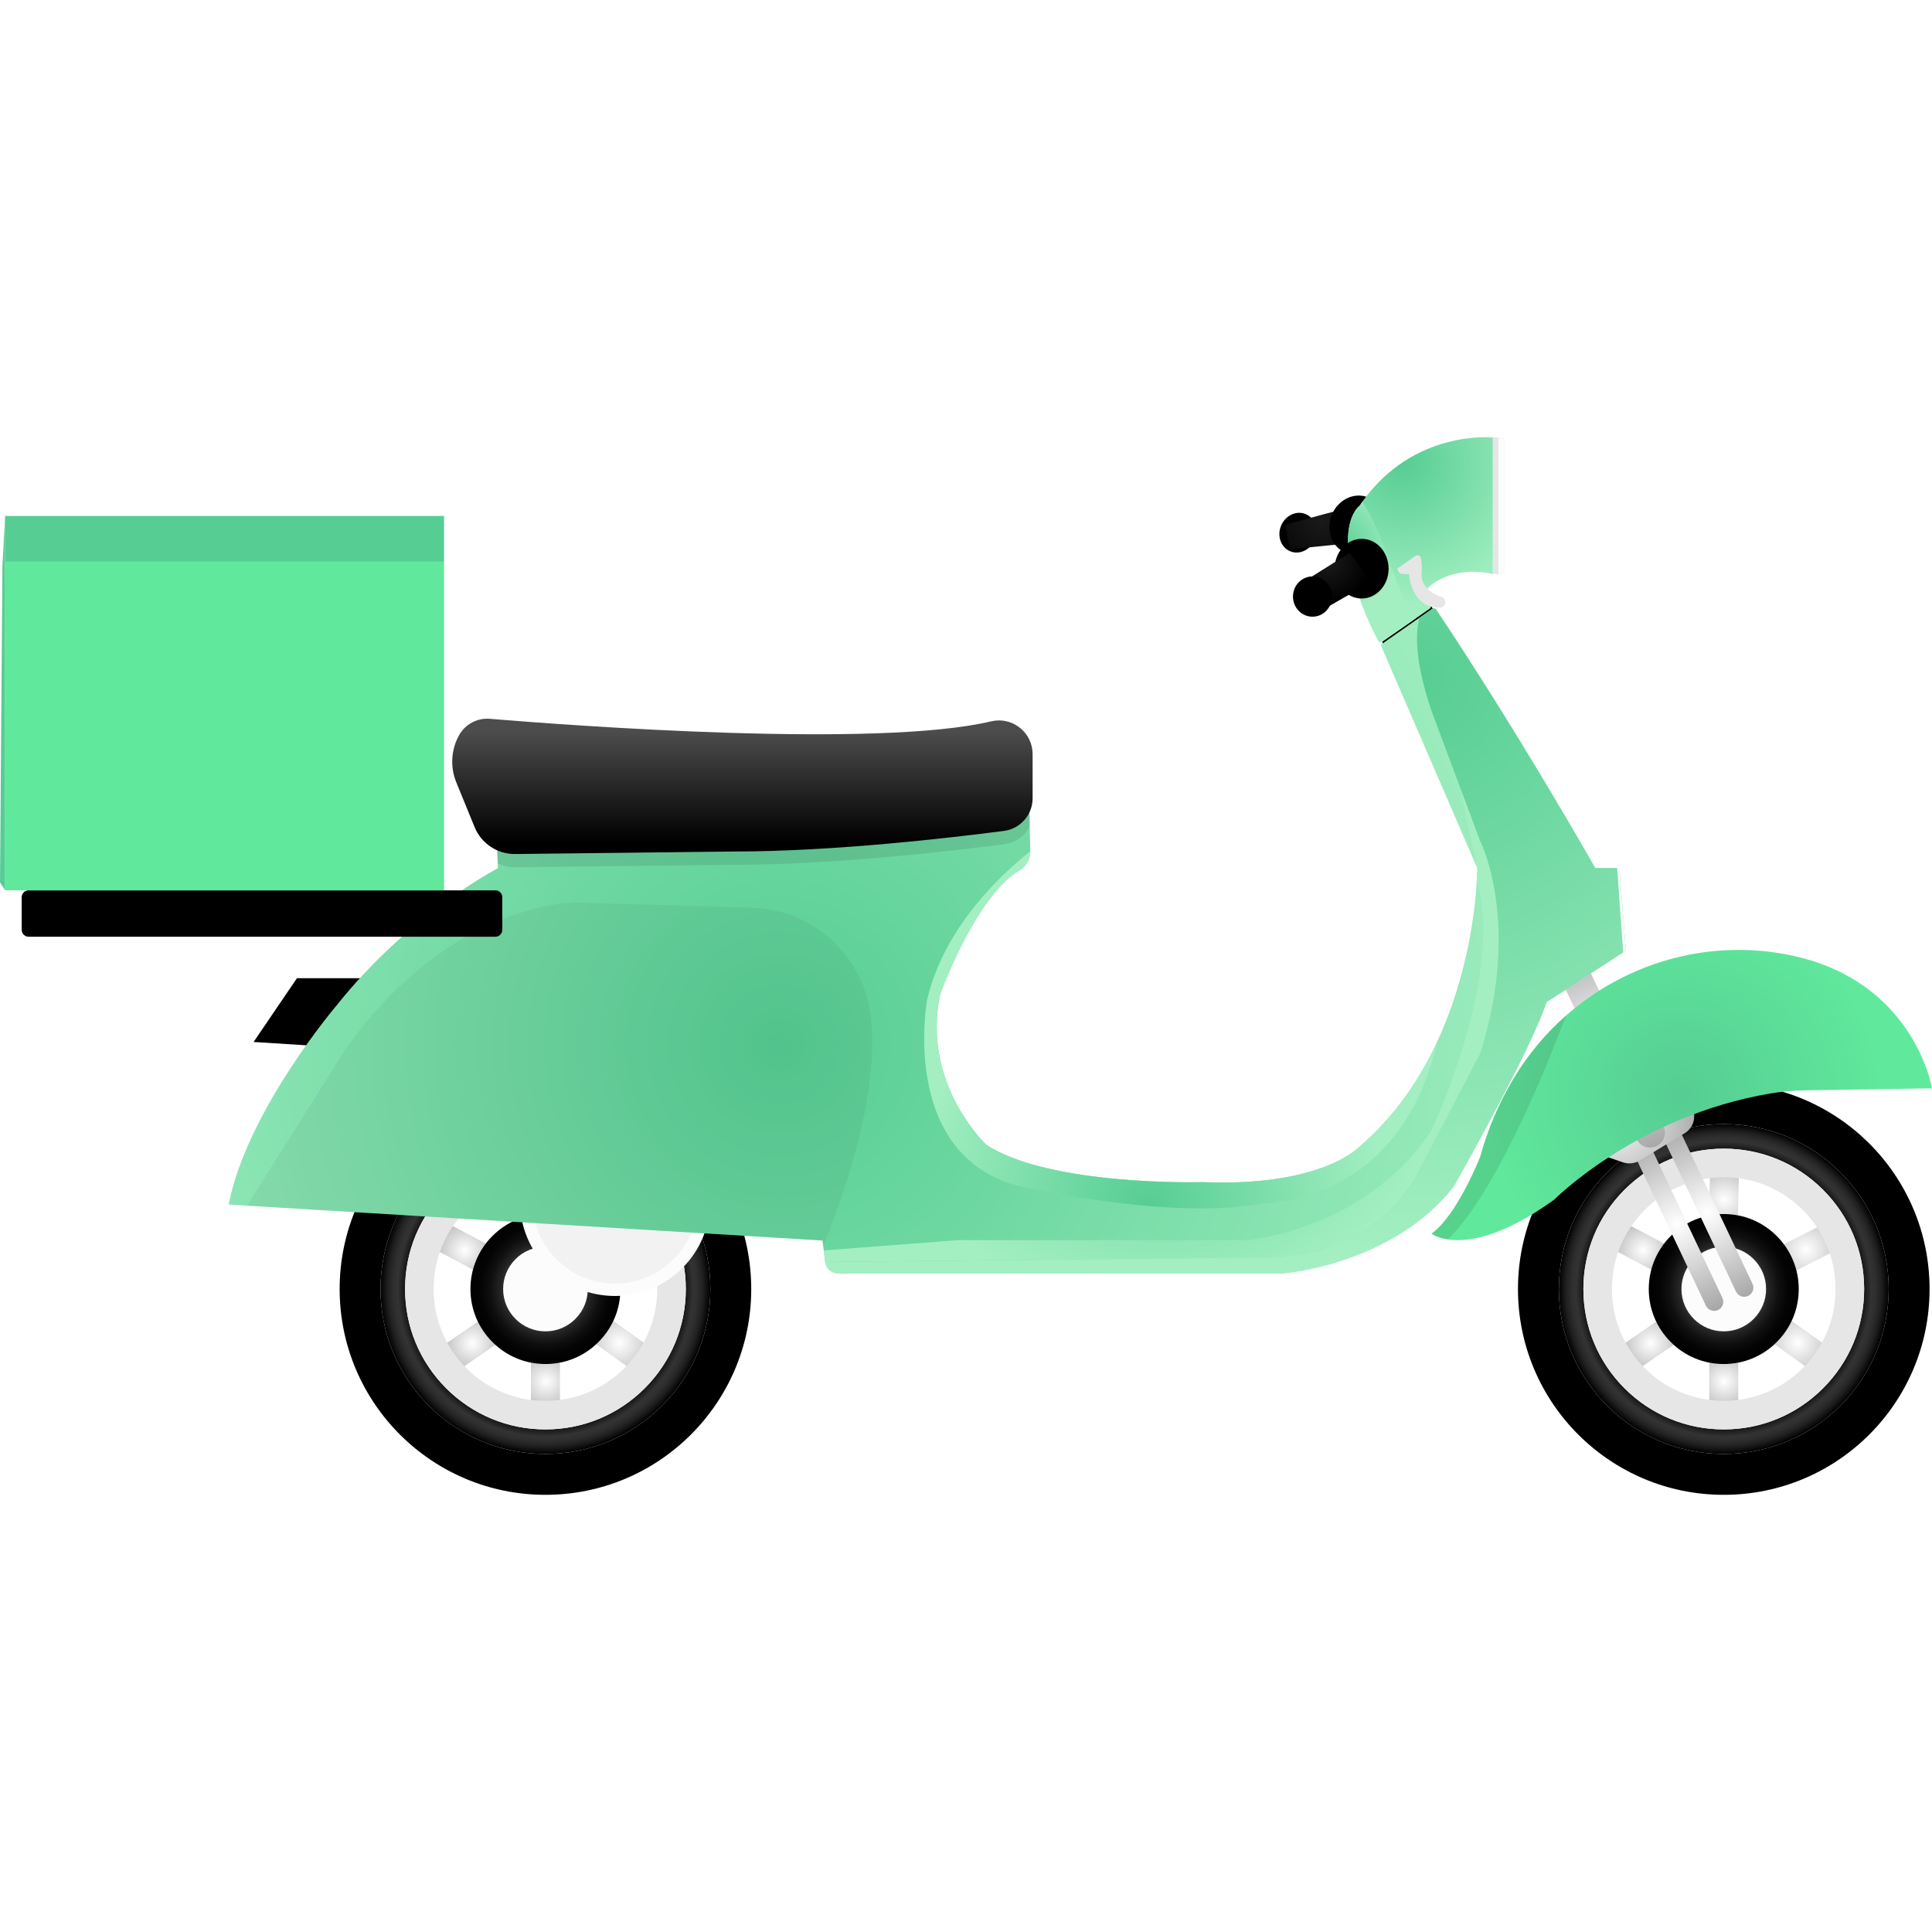 <?xml version="1.0" encoding="utf-8"?>
<!-- Generator: Adobe Illustrator 24.0.1, SVG Export Plug-In . SVG Version: 6.00 Build 0)  -->
<svg version="1.1" id="Layer_1" xmlns="http://www.w3.org/2000/svg" xmlns:xlink="http://www.w3.org/1999/xlink" x="0px" y="0px"
	 viewBox="0 0 500 500" style="enable-background:new 0 0 500 500;" xml:space="preserve">
<style type="text/css">
	.st0{fill:url(#SVGID_1_);}
	.st1{fill:url(#SVGID_2_);}
	.st2{fill:url(#SVGID_3_);}
	.st3{fill:url(#SVGID_4_);}
	.st4{fill:url(#SVGID_5_);}
	.st5{fill:url(#SVGID_6_);}
	.st6{fill:url(#SVGID_7_);}
	.st7{fill:#E6E6E6;}
	.st8{fill:#FCFCFC;}
	.st9{filter:url(#Adobe_OpacityMaskFilter);}
	.st10{filter:url(#Adobe_OpacityMaskFilter_1_);}
	.st11{mask:url(#SVGID_8_);fill:url(#SVGID_9_);}
	.st12{fill:url(#SVGID_10_);}
	.st13{fill:#F2F2F2;}
	.st14{fill:url(#SVGID_11_);}
	.st15{fill:url(#SVGID_12_);}
	.st16{fill:url(#SVGID_13_);}
	.st17{fill:url(#SVGID_14_);}
	.st18{fill:url(#SVGID_15_);}
	.st19{fill:url(#SVGID_16_);}
	.st20{fill:url(#SVGID_17_);}
	.st21{filter:url(#Adobe_OpacityMaskFilter_2_);}
	.st22{filter:url(#Adobe_OpacityMaskFilter_3_);}
	.st23{mask:url(#SVGID_18_);fill:url(#SVGID_19_);}
	.st24{fill:url(#SVGID_20_);}
	.st25{fill:url(#SVGID_21_);}
	.st26{fill:url(#SVGID_22_);}
	.st27{fill:url(#SVGID_23_);}
	.st28{fill:url(#SVGID_24_);}
	.st29{fill:url(#SVGID_25_);}
	.st30{opacity:0.1;}
	.st31{fill:url(#SVGID_26_);}
	.st32{fill:url(#SVGID_27_);}
	.st33{fill:url(#SVGID_28_);}
	.st34{fill:url(#SVGID_29_);}
	.st35{fill:url(#SVGID_30_);}
	.st36{opacity:0.05;}
	.st37{fill:url(#SVGID_31_);}
	.st38{fill:url(#SVGID_32_);}
	.st39{fill:url(#SVGID_33_);}
	.st40{fill:url(#SVGID_34_);}
	.st41{fill:#60E99C;}
	.st42{fill:#56CD93;}
</style>
<g>
	<polygon points="76.85,253.16 65.63,269.66 85.63,270.93 95.67,253.16 	"/>
	<g>
		<g>
			<g>
				
					<radialGradient id="SVGID_1_" cx="186.214" cy="243.007" r="7.717" gradientTransform="matrix(1.704 0 0 1.704 -176.017 -56.545)" gradientUnits="userSpaceOnUse">
					<stop  offset="0" style="stop-color:#FFFFFF"/>
					<stop  offset="1" style="stop-color:#8B8B8B"/>
				</radialGradient>
				<rect x="137.4" y="348.62" class="st0" width="7.51" height="17.66"/>
			</g>
			<g>
				
					<radialGradient id="SVGID_2_" cx="175.042" cy="237.197" r="7.927" gradientTransform="matrix(1.704 0 0 1.704 -176.017 -56.545)" gradientUnits="userSpaceOnUse">
					<stop  offset="0" style="stop-color:#FFFFFF"/>
					<stop  offset="1" style="stop-color:#8B8B8B"/>
				</radialGradient>
				<polygon class="st1" points="117.06,355.71 112.79,349.53 127.33,339.5 131.6,345.68 				"/>
			</g>
			<g>
				
					<radialGradient id="SVGID_3_" cx="173.88" cy="223.075" r="7.866" gradientTransform="matrix(1.704 0 0 1.704 -176.017 -56.545)" gradientUnits="userSpaceOnUse">
					<stop  offset="0" style="stop-color:#FFFFFF"/>
					<stop  offset="1" style="stop-color:#8B8B8B"/>
				</radialGradient>
				<polygon class="st2" points="111.06,322.56 114.58,315.92 130.18,324.2 126.66,330.84 				"/>
			</g>
			<g>
				
					<radialGradient id="SVGID_4_" cx="186.214" cy="215.388" r="9.118" gradientTransform="matrix(1.704 0 0 1.704 -176.017 -56.545)" gradientUnits="userSpaceOnUse">
					<stop  offset="0" style="stop-color:#FFFFFF"/>
					<stop  offset="1" style="stop-color:#8B8B8B"/>
				</radialGradient>
				<polygon class="st3" points="137.65,301.88 145.16,302.09 144.67,319.75 137.16,319.54 				"/>
			</g>
			<g>
				
					<radialGradient id="SVGID_5_" cx="198.639" cy="222.985" r="10.154" gradientTransform="matrix(1.704 0 0 1.704 -176.017 -56.545)" gradientUnits="userSpaceOnUse">
					<stop  offset="0" style="stop-color:#FFFFFF"/>
					<stop  offset="1" style="stop-color:#8B8B8B"/>
				</radialGradient>
				<polygon class="st4" points="168.29,316.12 171.69,322.82 155.94,330.81 152.54,324.12 				"/>
			</g>
			<g>
				
					<radialGradient id="SVGID_6_" cx="197.387" cy="237.108" r="9.717" gradientTransform="matrix(1.704 0 0 1.704 -176.017 -56.545)" gradientUnits="userSpaceOnUse">
					<stop  offset="0" style="stop-color:#FFFFFF"/>
					<stop  offset="1" style="stop-color:#8B8B8B"/>
				</radialGradient>
				<polygon class="st5" points="169.8,349.78 165.42,355.88 151.07,345.59 155.44,339.49 				"/>
			</g>
		</g>
		<path d="M141.16,280.34c-29.41,0-53.26,23.84-53.26,53.26s23.84,53.26,53.26,53.26c29.41,0,53.26-23.84,53.26-53.26
			S170.57,280.34,141.16,280.34z M183.84,333.6c0,11.4-4.44,22.12-12.5,30.18c-8.06,8.06-18.78,12.5-30.18,12.5
			c-11.4,0-22.12-4.44-30.18-12.5c-8.06-8.06-12.5-18.78-12.5-30.18c0-11.4,4.44-22.12,12.5-30.18c8.06-8.06,18.78-12.5,30.18-12.5
			c11.4,0,22.12,4.44,30.18,12.5C179.4,311.48,183.84,322.2,183.84,333.6z"/>
		
			<radialGradient id="SVGID_7_" cx="186.128" cy="228.949" r="25.046" gradientTransform="matrix(1.704 0 0 1.704 -176.017 -56.545)" gradientUnits="userSpaceOnUse">
			<stop  offset="0.815" style="stop-color:#000000"/>
			<stop  offset="0.896" style="stop-color:#333333"/>
			<stop  offset="0.923" style="stop-color:#2E2E2E"/>
			<stop  offset="0.956" style="stop-color:#202020"/>
			<stop  offset="0.99" style="stop-color:#080808"/>
			<stop  offset="1" style="stop-color:#000000"/>
		</radialGradient>
		<path class="st6" d="M171.34,303.42c-8.06-8.06-18.78-12.5-30.18-12.5c-11.4,0-22.12,4.44-30.18,12.5
			c-8.06,8.06-12.5,18.78-12.5,30.18c0,11.4,4.44,22.12,12.5,30.18c8.06,8.06,18.78,12.5,30.18,12.5c11.4,0,22.12-4.44,30.18-12.5
			c8.06-8.06,12.5-18.78,12.5-30.18C183.84,322.2,179.4,311.48,171.34,303.42z M166.85,359.29c-6.86,6.86-15.99,10.64-25.69,10.64
			c-9.7,0-18.83-3.78-25.69-10.64c-6.86-6.86-10.64-15.99-10.64-25.69s3.78-18.83,10.64-25.69c6.86-6.86,15.99-10.64,25.69-10.64
			c9.7,0,18.83,3.78,25.69,10.64c6.86,6.86,10.64,15.99,10.64,25.69S173.71,352.43,166.85,359.29z"/>
		<path class="st7" d="M166.85,307.91c-6.86-6.86-15.99-10.64-25.69-10.64c-9.7,0-18.83,3.78-25.69,10.64
			c-6.86,6.86-10.64,15.99-10.64,25.69s3.78,18.83,10.64,25.69c6.86,6.86,15.99,10.64,25.69,10.64c9.7,0,18.83-3.78,25.69-10.64
			c6.86-6.86,10.64-15.99,10.64-25.69S173.71,314.77,166.85,307.91z M161.61,354.06c-5.46,5.46-12.73,8.47-20.46,8.47
			s-14.99-3.01-20.46-8.47c-5.46-5.46-8.47-12.73-8.47-20.46s3.01-14.99,8.47-20.46c5.46-5.46,12.73-8.47,20.46-8.47
			s14.99,3.01,20.46,8.47c5.46,5.46,8.47,12.73,8.47,20.46S167.08,348.59,161.61,354.06z"/>
		<g>
			<path class="st8" d="M141.16,353.01c-5.18,0-10.06-2.02-13.72-5.69c-3.67-3.67-5.69-8.54-5.69-13.72
				c0-5.18,2.02-10.06,5.68-13.72c3.67-3.67,8.54-5.69,13.72-5.69c5.18,0,10.06,2.02,13.72,5.69c3.67,3.67,5.69,8.54,5.69,13.72
				c0,5.18-2.02,10.06-5.68,13.72C151.22,350.99,146.34,353.01,141.16,353.01z"/>
			<defs>
				<filter id="Adobe_OpacityMaskFilter" filterUnits="userSpaceOnUse" x="121.75" y="314.19" width="38.82" height="38.82">
					<feFlood  style="flood-color:white;flood-opacity:1" result="back"/>
					<feBlend  in="SourceGraphic" in2="back" mode="normal"/>
				</filter>
			</defs>
			<mask maskUnits="userSpaceOnUse" x="121.75" y="314.19" width="38.82" height="38.82" id="SVGID_8_">
				<g class="st9">
					<defs>
						<filter id="Adobe_OpacityMaskFilter_1_" filterUnits="userSpaceOnUse" x="121.75" y="314.19" width="38.82" height="38.82">
							<feFlood  style="flood-color:white;flood-opacity:1" result="back"/>
							<feBlend  in="SourceGraphic" in2="back" mode="normal"/>
						</filter>
					</defs>
					<mask maskUnits="userSpaceOnUse" x="121.75" y="314.19" width="38.82" height="38.82" id="SVGID_8_">
						<g class="st10">
						</g>
					</mask>
					
						<radialGradient id="SVGID_9_" cx="186.128" cy="228.949" r="11.39" gradientTransform="matrix(1.704 0 0 1.704 -176.017 -56.545)" gradientUnits="userSpaceOnUse">
						<stop  offset="0" style="stop-color:#FFFFFF"/>
						<stop  offset="0.026" style="stop-color:#F1F1F1"/>
						<stop  offset="0.139" style="stop-color:#B9B9B9"/>
						<stop  offset="0.255" style="stop-color:#888888"/>
						<stop  offset="0.373" style="stop-color:#5E5E5E"/>
						<stop  offset="0.491" style="stop-color:#3C3C3C"/>
						<stop  offset="0.612" style="stop-color:#222222"/>
						<stop  offset="0.735" style="stop-color:#0F0F0F"/>
						<stop  offset="0.862" style="stop-color:#040404"/>
						<stop  offset="1" style="stop-color:#000000"/>
					</radialGradient>
					<path class="st11" d="M141.16,353.01c-5.18,0-10.06-2.02-13.72-5.69c-3.67-3.67-5.69-8.54-5.69-13.72
						c0-5.18,2.02-10.06,5.68-13.72c3.67-3.67,8.54-5.69,13.72-5.69c5.18,0,10.06,2.02,13.72,5.69c3.67,3.67,5.69,8.54,5.69,13.72
						c0,5.18-2.02,10.06-5.68,13.72C151.22,350.99,146.34,353.01,141.16,353.01z"/>
				</g>
			</mask>
			
				<radialGradient id="SVGID_10_" cx="186.128" cy="228.949" r="11.39" gradientTransform="matrix(1.704 0 0 1.704 -176.017 -56.545)" gradientUnits="userSpaceOnUse">
				<stop  offset="0" style="stop-color:#FFFFFF"/>
				<stop  offset="0.026" style="stop-color:#F1F1F1"/>
				<stop  offset="0.139" style="stop-color:#B9B9B9"/>
				<stop  offset="0.255" style="stop-color:#888888"/>
				<stop  offset="0.373" style="stop-color:#5E5E5E"/>
				<stop  offset="0.491" style="stop-color:#3C3C3C"/>
				<stop  offset="0.612" style="stop-color:#222222"/>
				<stop  offset="0.735" style="stop-color:#0F0F0F"/>
				<stop  offset="0.862" style="stop-color:#040404"/>
				<stop  offset="1" style="stop-color:#000000"/>
			</radialGradient>
			<path class="st12" d="M141.16,353.01c-5.18,0-10.06-2.02-13.72-5.69c-3.67-3.67-5.69-8.54-5.69-13.72
				c0-5.18,2.02-10.06,5.68-13.72c3.67-3.67,8.54-5.69,13.72-5.69c5.18,0,10.06,2.02,13.72,5.69c3.67,3.67,5.69,8.54,5.69,13.72
				c0,5.18-2.02,10.06-5.68,13.72C151.22,350.99,146.34,353.01,141.16,353.01z"/>
			<path class="st8" d="M141.16,344.55c-2.92,0-5.67-1.14-7.74-3.21c-2.07-2.07-3.21-4.82-3.21-7.74c0-2.92,1.14-5.67,3.21-7.74
				c2.07-2.07,4.82-3.21,7.74-3.21c2.92,0,5.67,1.14,7.74,3.21c2.07,2.07,3.21,4.82,3.21,7.74c0,2.92-1.14,5.67-3.21,7.74
				C146.83,343.41,144.08,344.55,141.16,344.55z"/>
		</g>
		<g>
			<path class="st8" d="M159.17,335.4c-6.58,0-12.76-2.56-17.41-7.21c-4.65-4.65-7.21-10.83-7.21-17.41
				c0-6.58,2.56-12.76,7.21-17.41c4.65-4.65,10.83-7.21,17.41-7.21c6.58,0,12.76,2.56,17.41,7.21c4.65,4.65,7.21,10.83,7.21,17.41
				c0,6.58-2.56,12.76-7.21,17.41C171.92,332.84,165.74,335.4,159.17,335.4z"/>
			<path class="st13" d="M159.17,332.19c-5.72,0-11.09-2.23-15.14-6.27c-4.04-4.04-6.27-9.42-6.27-15.14
				c0-5.72,2.23-11.09,6.27-15.14c4.04-4.04,9.42-6.27,15.14-6.27c5.72,0,11.09,2.23,15.14,6.27c4.04,4.04,6.27,9.42,6.27,15.14
				c0,5.72-2.23,11.09-6.27,15.14C170.26,329.96,164.88,332.19,159.17,332.19z"/>
		</g>
	</g>
	<g>
		<g>
			<g>
				
					<radialGradient id="SVGID_11_" cx="365.169" cy="243.007" r="7.717" gradientTransform="matrix(1.704 0 0 1.704 -176.017 -56.545)" gradientUnits="userSpaceOnUse">
					<stop  offset="0" style="stop-color:#FFFFFF"/>
					<stop  offset="1" style="stop-color:#8B8B8B"/>
				</radialGradient>
				<rect x="442.35" y="348.62" class="st14" width="7.51" height="17.66"/>
			</g>
			<g>
				
					<radialGradient id="SVGID_12_" cx="353.996" cy="237.197" r="7.927" gradientTransform="matrix(1.704 0 0 1.704 -176.017 -56.545)" gradientUnits="userSpaceOnUse">
					<stop  offset="0" style="stop-color:#FFFFFF"/>
					<stop  offset="1" style="stop-color:#8B8B8B"/>
				</radialGradient>
				<polygon class="st15" points="422.01,355.71 417.74,349.53 432.28,339.5 436.55,345.68 				"/>
			</g>
			<g>
				
					<radialGradient id="SVGID_13_" cx="352.834" cy="223.075" r="7.866" gradientTransform="matrix(1.704 0 0 1.704 -176.017 -56.545)" gradientUnits="userSpaceOnUse">
					<stop  offset="0" style="stop-color:#FFFFFF"/>
					<stop  offset="1" style="stop-color:#8B8B8B"/>
				</radialGradient>
				<polygon class="st16" points="416.01,322.56 419.53,315.92 435.13,324.2 431.61,330.84 				"/>
			</g>
			<g>
				
					<radialGradient id="SVGID_14_" cx="365.169" cy="215.388" r="9.118" gradientTransform="matrix(1.704 0 0 1.704 -176.017 -56.545)" gradientUnits="userSpaceOnUse">
					<stop  offset="0" style="stop-color:#FFFFFF"/>
					<stop  offset="1" style="stop-color:#8B8B8B"/>
				</radialGradient>
				<polygon class="st17" points="442.6,301.88 450.11,302.09 449.62,319.75 442.11,319.54 				"/>
			</g>
			<g>
				
					<radialGradient id="SVGID_15_" cx="377.593" cy="222.985" r="10.154" gradientTransform="matrix(1.704 0 0 1.704 -176.017 -56.545)" gradientUnits="userSpaceOnUse">
					<stop  offset="0" style="stop-color:#FFFFFF"/>
					<stop  offset="1" style="stop-color:#8B8B8B"/>
				</radialGradient>
				<polygon class="st18" points="473.24,316.12 476.64,322.82 460.89,330.81 457.49,324.12 				"/>
			</g>
			<g>
				
					<radialGradient id="SVGID_16_" cx="376.342" cy="237.108" r="9.717" gradientTransform="matrix(1.704 0 0 1.704 -176.017 -56.545)" gradientUnits="userSpaceOnUse">
					<stop  offset="0" style="stop-color:#FFFFFF"/>
					<stop  offset="1" style="stop-color:#8B8B8B"/>
				</radialGradient>
				<polygon class="st19" points="474.75,349.78 470.37,355.88 456.02,345.59 460.39,339.49 				"/>
			</g>
		</g>
		<path d="M446.11,280.34c-29.41,0-53.26,23.84-53.26,53.26s23.84,53.26,53.26,53.26s53.26-23.84,53.26-53.26
			S475.52,280.34,446.11,280.34z M488.79,333.6c0,11.4-4.44,22.12-12.5,30.18c-8.06,8.06-18.78,12.5-30.18,12.5
			c-11.4,0-22.12-4.44-30.18-12.5c-8.06-8.06-12.5-18.78-12.5-30.18c0-11.4,4.44-22.12,12.5-30.18c8.06-8.06,18.78-12.5,30.18-12.5
			c11.4,0,22.12,4.44,30.18,12.5C484.35,311.48,488.79,322.2,488.79,333.6z"/>
		
			<radialGradient id="SVGID_17_" cx="365.082" cy="228.949" r="25.046" gradientTransform="matrix(1.704 0 0 1.704 -176.017 -56.545)" gradientUnits="userSpaceOnUse">
			<stop  offset="0.815" style="stop-color:#000000"/>
			<stop  offset="0.896" style="stop-color:#333333"/>
			<stop  offset="0.923" style="stop-color:#2E2E2E"/>
			<stop  offset="0.956" style="stop-color:#202020"/>
			<stop  offset="0.99" style="stop-color:#080808"/>
			<stop  offset="1" style="stop-color:#000000"/>
		</radialGradient>
		<path class="st20" d="M476.29,303.42c-8.06-8.06-18.78-12.5-30.18-12.5c-11.4,0-22.12,4.44-30.18,12.5
			c-8.06,8.06-12.5,18.78-12.5,30.18c0,11.4,4.44,22.12,12.5,30.18c8.06,8.06,18.78,12.5,30.18,12.5c11.4,0,22.12-4.44,30.18-12.5
			c8.06-8.06,12.5-18.78,12.5-30.18C488.79,322.2,484.35,311.48,476.29,303.42z M471.8,359.29c-6.86,6.86-15.99,10.64-25.69,10.64
			s-18.83-3.78-25.69-10.64c-6.86-6.86-10.64-15.99-10.64-25.69s3.78-18.83,10.64-25.69c6.86-6.86,15.99-10.64,25.69-10.64
			s18.83,3.78,25.69,10.64c6.86,6.86,10.64,15.99,10.64,25.69S478.66,352.43,471.8,359.29z"/>
		<path class="st7" d="M471.8,307.91c-6.86-6.86-15.99-10.64-25.69-10.64s-18.83,3.78-25.69,10.64
			c-6.86,6.86-10.64,15.99-10.64,25.69s3.78,18.83,10.64,25.69c6.86,6.86,15.99,10.64,25.69,10.64s18.83-3.78,25.69-10.64
			c6.86-6.86,10.64-15.99,10.64-25.69S478.66,314.77,471.8,307.91z M466.56,354.06c-5.46,5.46-12.73,8.47-20.46,8.47
			s-14.99-3.01-20.46-8.47c-5.46-5.46-8.47-12.73-8.47-20.46s3.01-14.99,8.47-20.46c5.46-5.46,12.73-8.47,20.46-8.47
			s14.99,3.01,20.46,8.47c5.46,5.46,8.47,12.73,8.47,20.46S472.03,348.59,466.56,354.06z"/>
		<path class="st8" d="M446.11,353.01c-5.18,0-10.06-2.02-13.72-5.69c-3.67-3.67-5.69-8.54-5.69-13.72c0-5.18,2.02-10.06,5.68-13.72
			c3.67-3.67,8.54-5.69,13.72-5.69s10.06,2.02,13.72,5.69c3.67,3.67,5.69,8.54,5.69,13.72c0,5.18-2.02,10.06-5.68,13.72
			C456.17,350.99,451.29,353.01,446.11,353.01z"/>
		<defs>
			<filter id="Adobe_OpacityMaskFilter_2_" filterUnits="userSpaceOnUse" x="426.7" y="314.19" width="38.82" height="38.82">
				<feFlood  style="flood-color:white;flood-opacity:1" result="back"/>
				<feBlend  in="SourceGraphic" in2="back" mode="normal"/>
			</filter>
		</defs>
		<mask maskUnits="userSpaceOnUse" x="426.7" y="314.19" width="38.82" height="38.82" id="SVGID_18_">
			<g class="st21">
				<defs>
					<filter id="Adobe_OpacityMaskFilter_3_" filterUnits="userSpaceOnUse" x="426.7" y="314.19" width="38.82" height="38.82">
						<feFlood  style="flood-color:white;flood-opacity:1" result="back"/>
						<feBlend  in="SourceGraphic" in2="back" mode="normal"/>
					</filter>
				</defs>
				<mask maskUnits="userSpaceOnUse" x="426.7" y="314.19" width="38.82" height="38.82" id="SVGID_18_">
					<g class="st22">
					</g>
				</mask>
				
					<radialGradient id="SVGID_19_" cx="365.082" cy="228.949" r="11.39" gradientTransform="matrix(1.704 0 0 1.704 -176.017 -56.545)" gradientUnits="userSpaceOnUse">
					<stop  offset="0" style="stop-color:#FFFFFF"/>
					<stop  offset="0.026" style="stop-color:#F1F1F1"/>
					<stop  offset="0.139" style="stop-color:#B9B9B9"/>
					<stop  offset="0.255" style="stop-color:#888888"/>
					<stop  offset="0.373" style="stop-color:#5E5E5E"/>
					<stop  offset="0.491" style="stop-color:#3C3C3C"/>
					<stop  offset="0.612" style="stop-color:#222222"/>
					<stop  offset="0.735" style="stop-color:#0F0F0F"/>
					<stop  offset="0.862" style="stop-color:#040404"/>
					<stop  offset="1" style="stop-color:#000000"/>
				</radialGradient>
				<path class="st23" d="M446.11,353.01c-5.18,0-10.06-2.02-13.72-5.69c-3.67-3.67-5.69-8.54-5.69-13.72
					c0-5.18,2.02-10.06,5.68-13.72c3.67-3.67,8.54-5.69,13.72-5.69s10.06,2.02,13.72,5.69c3.67,3.67,5.69,8.54,5.69,13.72
					c0,5.18-2.02,10.06-5.68,13.72C456.17,350.99,451.29,353.01,446.11,353.01z"/>
			</g>
		</mask>
		
			<radialGradient id="SVGID_20_" cx="365.082" cy="228.949" r="11.39" gradientTransform="matrix(1.704 0 0 1.704 -176.017 -56.545)" gradientUnits="userSpaceOnUse">
			<stop  offset="0" style="stop-color:#FFFFFF"/>
			<stop  offset="0.026" style="stop-color:#F1F1F1"/>
			<stop  offset="0.139" style="stop-color:#B9B9B9"/>
			<stop  offset="0.255" style="stop-color:#888888"/>
			<stop  offset="0.373" style="stop-color:#5E5E5E"/>
			<stop  offset="0.491" style="stop-color:#3C3C3C"/>
			<stop  offset="0.612" style="stop-color:#222222"/>
			<stop  offset="0.735" style="stop-color:#0F0F0F"/>
			<stop  offset="0.862" style="stop-color:#040404"/>
			<stop  offset="1" style="stop-color:#000000"/>
		</radialGradient>
		<path class="st24" d="M446.11,353.01c-5.18,0-10.06-2.02-13.72-5.69c-3.67-3.67-5.69-8.54-5.69-13.72
			c0-5.18,2.02-10.06,5.68-13.72c3.67-3.67,8.54-5.69,13.72-5.69s10.06,2.02,13.72,5.69c3.67,3.67,5.69,8.54,5.69,13.72
			c0,5.18-2.02,10.06-5.68,13.72C456.17,350.99,451.29,353.01,446.11,353.01z"/>
		<path class="st8" d="M446.11,344.55c-2.92,0-5.67-1.14-7.74-3.21c-2.07-2.07-3.21-4.82-3.21-7.74c0-2.92,1.14-5.67,3.21-7.74
			c2.07-2.07,4.82-3.21,7.74-3.21s5.67,1.14,7.74,3.21c2.07,2.07,3.21,4.82,3.21,7.74c0,2.92-1.14,5.67-3.21,7.74
			C451.78,343.41,449.03,344.55,446.11,344.55z"/>
	</g>
	<polygon points="357.31,165.21 359,169.01 371.48,158.44 368.94,154.84 	"/>
	<g>
		
			<radialGradient id="SVGID_21_" cx="243.148" cy="239.276" r="18.762" gradientTransform="matrix(1.703 0.053 -0.053 1.703 40.476 -106.594)" gradientUnits="userSpaceOnUse">
			<stop  offset="0" style="stop-color:#FFFFFF"/>
			<stop  offset="1" style="stop-color:#8B8B8B"/>
		</radialGradient>
		<path class="st25" d="M452.42,335.38L452.42,335.38c-1.18,0.56-2.59,0.06-3.15-1.12L430.9,295.5c-0.56-1.18-0.06-2.59,1.12-3.15v0
			c1.18-0.56,2.59-0.06,3.15,1.12l18.38,38.76C454.11,333.41,453.6,334.82,452.42,335.38z"/>
		
			<radialGradient id="SVGID_22_" cx="238.623" cy="241.229" r="18.67" gradientTransform="matrix(1.703 0.053 -0.053 1.703 40.476 -106.594)" gradientUnits="userSpaceOnUse">
			<stop  offset="0" style="stop-color:#FFFFFF"/>
			<stop  offset="1" style="stop-color:#8B8B8B"/>
		</radialGradient>
		<path class="st26" d="M444.64,339.03L444.64,339.03c-1.18,0.56-2.59,0.06-3.15-1.12l-18.38-38.76c-0.56-1.18-0.06-2.59,1.12-3.15
			l0,0c1.18-0.56,2.59-0.06,3.15,1.12l18.38,38.76C446.32,337.06,445.82,338.47,444.64,339.03z"/>
		
			<radialGradient id="SVGID_23_" cx="967.714" cy="268.784" r="18.306" gradientTransform="matrix(1.68 -0.285 0.285 1.68 -1285.345 112.921)" gradientUnits="userSpaceOnUse">
			<stop  offset="0" style="stop-color:#FFFFFF"/>
			<stop  offset="1" style="stop-color:#8B8B8B"/>
		</radialGradient>
		<path class="st27" d="M434.85,273.71l3.46,13.9c0.55,2.2-0.4,4.51-2.34,5.69l-11.59,7.03c-1.31,0.8-2.91,0.97-4.37,0.48
			c-6.34-2.16-23.58-8.05-22.67-7.86c1.11,0.24,37.82-19.93,37.82-19.93"/>
		
			<radialGradient id="SVGID_24_" cx="-210.843" cy="438.835" r="22.297" gradientTransform="matrix(2.2 -0.183 -0.307 1.824 1014.915 -568.218)" gradientUnits="userSpaceOnUse">
			<stop  offset="0" style="stop-color:#FFFFFF"/>
			<stop  offset="1" style="stop-color:#8B8B8B"/>
		</radialGradient>
		<path class="st28" d="M428.67,296.62L428.67,296.62c-1.92,0.91-4.22,0.09-5.13-1.83l-21.09-44.49c-0.91-1.92-0.09-4.22,1.83-5.13
			l0,0c1.92-0.91,4.22-0.09,5.13,1.83l21.09,44.49C431.41,293.41,430.59,295.71,428.67,296.62z"/>
	</g>
	<g>
		
			<radialGradient id="SVGID_25_" cx="358.704" cy="199.495" r="31.063" gradientTransform="matrix(1.704 0 0 1.704 -176.017 -56.545)" gradientUnits="userSpaceOnUse">
			<stop  offset="0" style="stop-color:#56CD93"/>
			<stop  offset="1" style="stop-color:#60E99C"/>
		</radialGradient>
		<path class="st29" d="M500,281.66l-32.93,0.52c-2.96,0.05-5.92,0.31-8.85,0.8c-34.51,5.8-56.01,27.5-56.01,27.5
			c-13.96,10.08-22.84,11.01-27.55,10.28c-2.86-0.44-4.18-1.5-4.18-1.5c0.6-0.43,1.2-0.95,1.79-1.53c5.9-5.85,10.8-18.36,10.8-18.36
			c2.06-7.58,5.09-14.28,8.56-20.1c3.74-6.28,8.38-11.82,13.7-16.49c14.44-12.69,33.82-18.98,53.5-16.35
			c29.99,4.01,38.54,25.51,40.6,32.8C499.85,280.76,500,281.66,500,281.66z"/>
		<path class="st30" d="M405.33,262.79c-4.7,12.39-16.86,42.59-28.51,55.73c-0.72,0.82-1.44,1.57-2.16,2.24
			c-2.86-0.44-4.18-1.5-4.18-1.5c0.6-0.43,1.2-0.95,1.79-1.53c5.9-5.85,10.8-18.36,10.8-18.36c2.06-7.58,5.09-14.28,8.56-20.1
			C395.37,273,400.01,267.46,405.33,262.79z"/>
	</g>
	
		<radialGradient id="SVGID_26_" cx="221.647" cy="191.79" r="124.133" gradientTransform="matrix(1.704 0 0 1.704 -176.017 -56.545)" gradientUnits="userSpaceOnUse">
		<stop  offset="0" style="stop-color:#56CD93"/>
		<stop  offset="1" style="stop-color:#A3EFC2"/>
	</radialGradient>
	<path class="st31" d="M419.82,246.64l-19.57,12.71c-4.28,12.96-24.06,47.76-24.06,47.76c-15.97,20.31-44.11,22.42-44.11,22.42
		H216.9c-1.7,0-3.13-1.26-3.34-2.94l0,0l-0.37-2.97l-0.15-1.21l-0.17-1.35l-4.88-0.3l-6.71-0.41l-19.26-1.17l-101.66-6.16
		l-3.19-0.19l-7.22-0.44l-6.02-0.36l-4.76-0.29c4.76-24.33,27.92-51.51,27.92-51.51c18.83-23.69,41.78-35.54,41.78-35.54l-0.05-1.21
		l-0.58-12.97l8.89,1.59l93.51-0.95l35.75-2.12l0.1,4.79l0.14,6.47c0,0.04,0,0.08,0,0.12c0,1.96-1.04,3.78-2.73,4.78
		c-11.5,6.77-20.57,32.07-20.57,32.07c-4.97,23.27,11.95,39.03,11.95,39.03c16.61,10.79,55.96,9.63,55.96,9.63
		c31.1,1.27,40.62-9.2,40.62-9.2c9.26-7.92,15.71-17.65,20.19-27.37c8.01-17.35,9.77-34.67,10.16-41.56
		c0.11-1.99,0.11-3.11,0.11-3.11l-9.22-21.3l-15.59-36.03c-0.12-0.28-0.03-0.6,0.22-0.77l9.58-6.68l3.43-2.39
		c0.29-0.2,0.69-0.13,0.89,0.17c11.4,17.08,22.03,34.39,29.63,47.13c7.11,11.9,11.58,19.82,11.58,19.82h5.14
		c0.62,0,1.14,0.48,1.18,1.09l1.52,19.14C420.74,245.58,420.41,246.25,419.82,246.64z"/>
	<path class="st30" d="M266.5,213.84c-1.23,2.46-3.63,4.25-6.51,4.63c-13.77,1.79-44.2,5.33-69.8,5.33l-56.68,0.65
		c-1.64,0.02-3.23-0.32-4.67-0.96l-0.58-12.97l8.89,1.59l93.51-0.95l35.75-2.12L266.5,213.84z"/>
	<g>
		<g>
			<rect x="386.34" y="113.22" class="st7" width="2.91" height="35.33"/>
			<rect x="387.8" y="113.22" class="st8" width="1.45" height="35.33"/>
		</g>
		<g>
			<ellipse transform="matrix(0.388 -0.922 0.922 0.388 78.524 393.91)" cx="335.73" cy="137.86" rx="5.21" ry="4.71"/>
			
				<radialGradient id="SVGID_27_" cx="303.989" cy="112.104" r="10.839" gradientTransform="matrix(1.704 0 0 1.704 -176.017 -56.545)" gradientUnits="userSpaceOnUse">
				<stop  offset="0" style="stop-color:#1A1A1A"/>
				<stop  offset="1" style="stop-color:#000000"/>
			</radialGradient>
			<polygon class="st32" points="333.83,142.15 351.59,140.37 349.29,131.28 332.56,135.8 			"/>
			<ellipse transform="matrix(0.388 -0.922 0.922 0.388 89.697 406.738)" cx="350.96" cy="135.86" rx="7.72" ry="6.98"/>
		</g>
		
			<radialGradient id="SVGID_28_" cx="316.458" cy="103.478" r="21.787" gradientTransform="matrix(1.704 0 0 1.704 -176.017 -56.545)" gradientUnits="userSpaceOnUse">
			<stop  offset="0" style="stop-color:#56CD93"/>
			<stop  offset="1" style="stop-color:#A3EFC2"/>
		</radialGradient>
		<path class="st33" d="M386.34,113.22v35.33c-11.11-2.43-16.82,3.6-16.82,3.6l0.78,4.72c0.04,0.24-0.06,0.48-0.26,0.62l-4.38,3.07
			l-8.02,5.56c-0.32,0.22-0.76,0.11-0.93-0.24l-1.89-3.79c-11.42-25.39-2.96-31.2-2.96-31.2c0.24-0.36,0.48-0.71,0.72-1.05
			C365.94,111.07,386.34,113.22,386.34,113.22z"/>
		
			<radialGradient id="SVGID_29_" cx="306.081" cy="116.101" r="10.057" gradientTransform="matrix(1.704 0 0 1.704 -176.017 -56.545)" gradientUnits="userSpaceOnUse">
			<stop  offset="0" style="stop-color:#56CD93"/>
			<stop  offset="1" style="stop-color:#A3EFC2"/>
		</radialGradient>
		<path class="st34" d="M365.68,160.52l-8.03,5.59c-0.32,0.22-0.76,0.11-0.93-0.24l-1.89-3.79c-11.42-25.39-2.96-31.2-2.96-31.2
			c0.24-0.36,0.48-0.71,0.72-1.05c2.14,3.32,4.81,8.88,7.97,18.15c0.53,1.55,1.13,3.07,1.79,4.56
			C363.27,154.62,364.34,157.44,365.68,160.52z"/>
		<g>
			<ellipse cx="352.39" cy="147.17" rx="6.98" ry="7.72"/>
			
				<radialGradient id="SVGID_30_" cx="305.097" cy="118.632" r="6.123" gradientTransform="matrix(1.704 0 0 1.704 -176.017 -56.545)" gradientUnits="userSpaceOnUse">
				<stop  offset="0" style="stop-color:#1A1A1A"/>
				<stop  offset="1" style="stop-color:#000000"/>
			</radialGradient>
			<polygon class="st35" points="341.23,158.44 354.93,150.56 349.29,143.07 335.94,151.45 			"/>
			<ellipse cx="339.67" cy="154.39" rx="5.05" ry="5.21"/>
		</g>
		<path class="st7" d="M366.29,143.88l-4.7,3.3l0.3,0.64c0.21,0.45,0.65,0.73,1.14,0.73h1.63c0,0,0.39,8.76,7.99,8.73
			c0.59,0,1.12-0.38,1.32-0.93l0,0c0.27-0.75-0.12-1.57-0.88-1.83c-2.06-0.7-5.63-2.51-5.17-6.6c0.07-0.59,0.08-1.18,0.02-1.77
			l-0.16-1.58C367.71,143.84,366.89,143.46,366.29,143.88z"/>
	</g>
	<g>
		<path class="st36" d="M222.14,295.17c-2.67,10.62-6.39,20.61-9.1,27.24l-0.17-1.35l-4.88-0.3l-6.71-0.41l-19.26-1.17l-101.66-6.16
			l-3.19-0.19l-7.22-0.44l-6.02-0.36l25.54-40.57l0.09-0.12c6.06-8.51,12.87-15.79,20.26-21.63c5.97-4.72,12.32-8.51,18.87-11.28
			c11.39-4.8,19.63-4.86,19.97-4.86h0.08l45.8,1.34c7.65,0.22,14.98,3.18,20.64,8.34c5.68,5.17,9.28,12.21,10.16,19.81
			C226.35,271.91,225.27,282.71,222.14,295.17z"/>
	</g>
	
		<radialGradient id="SVGID_31_" cx="279.65" cy="188.686" r="44.346" gradientTransform="matrix(1.704 0 0 1.704 -176.017 -56.545)" gradientUnits="userSpaceOnUse">
		<stop  offset="0" style="stop-color:#56CD93"/>
		<stop  offset="1" style="stop-color:#A3EFC2"/>
	</radialGradient>
	<path class="st37" d="M377.74,203.39l5.32,14.22c0,0,10.79,21.05,0,55.11l-16.29,31.1c0,0-9.1,19.99-36.49,21.58l-116.72,1.18
		l-0.37-2.97l34.8-2.66h74.99c0,0,30.78-2.86,47.49-28.45c0,0,19.04-39.9,11.74-64.69c0.11-1.99,0.11-3.11,0.11-3.11"/>
	
		<radialGradient id="SVGID_32_" cx="318.165" cy="136.193" r="87.295" gradientTransform="matrix(1.704 0 0 1.704 -176.017 -56.545)" gradientUnits="userSpaceOnUse">
		<stop  offset="0" style="stop-color:#56CD93"/>
		<stop  offset="1" style="stop-color:#A3EFC2"/>
	</radialGradient>
	<path class="st38" d="M420.07,246.44c-0.08,0.07-0.16,0.14-0.25,0.2l-19.57,12.71c-4.28,12.96-24.06,47.76-24.06,47.76
		c-15.97,20.31-44.11,22.42-44.11,22.42H216.9c-1.7,0-3.13-1.26-3.34-2.94l0,0l116.72-1.18c27.4-1.59,36.49-21.58,36.49-21.58
		l16.29-31.1c10.79-34.06,0-55.11,0-55.11l-5.32-14.22l-7.26-19.41c-4.03-11.89-4.32-19.36-3.16-24.06l3.43-2.39
		c0.29-0.2,0.69-0.13,0.89,0.17c11.4,17.08,22.03,34.39,29.63,47.13c7.11,11.9,11.58,19.82,11.58,19.82h5.14
		c0.2,0,0.39,0.05,0.55,0.14c0.35,0.18,0.6,0.54,0.63,0.96l1.52,19.14C420.73,245.48,420.5,246.05,420.07,246.44z"/>
	
		<radialGradient id="SVGID_33_" cx="277.621" cy="216.281" r="36.115" gradientTransform="matrix(1.704 0 0 1.704 -176.017 -56.545)" gradientUnits="userSpaceOnUse">
		<stop  offset="0" style="stop-color:#56CD93"/>
		<stop  offset="1" style="stop-color:#A3EFC2"/>
	</radialGradient>
	<path class="st39" d="M372.05,269.37c-9.88,42.97-45.47,42.07-45.47,42.07c-23.8,4.65-63.57-4.65-63.57-4.65
		c-30.36-8.57-23.06-48.13-23.06-48.13c4.49-19.01,19.63-32.79,26.68-38.34l0,0c0.04,2.01-1,3.88-2.73,4.89
		c-11.5,6.77-20.57,32.07-20.57,32.07c-4.97,23.27,11.95,39.03,11.95,39.03c16.61,10.79,55.96,9.63,55.96,9.63
		c31.1,1.27,40.62-9.2,40.62-9.2C361.12,288.82,367.57,279.09,372.05,269.37z"/>
	<linearGradient id="SVGID_34_" gradientUnits="userSpaceOnUse" x1="192.145" y1="189.094" x2="192.145" y2="218.11">
		<stop  offset="0" style="stop-color:#4D4D4D"/>
		<stop  offset="1" style="stop-color:#000000"/>
	</linearGradient>
	<path class="st40" d="M267.24,195.16v11.43c0,4.28-3.17,7.89-7.42,8.45c-13.77,1.79-44.2,5.33-69.8,5.33l-56.68,0.65
		c-4.61,0.05-8.78-2.71-10.52-6.98l-4.73-11.57c-1.61-3.93-1.36-8.38,0.67-12.12v0c1.58-2.9,4.72-4.59,8.01-4.32
		c21.36,1.77,100.24,7.66,129.76,0.65c2.6-0.62,5.34,0,7.42,1.67l0,0C266.03,190,267.24,192.51,267.24,195.16z"/>
	<path class="st8" d="M420.07,246.44l-1.54-21.65c0.35,0.18,0.6,0.54,0.63,0.96l1.52,19.14
		C420.73,245.48,420.5,246.05,420.07,246.44z"/>
	<path d="M128.21,242.42H7.4c-0.99,0-1.79-0.8-1.79-1.79v-8.42c0-0.99,0.8-1.79,1.79-1.79h120.81c0.99,0,1.79,0.8,1.79,1.79v8.42
		C130,241.62,129.2,242.42,128.21,242.42z"/>
	<rect x="1.32" y="145.37" class="st41" width="113.6" height="85.04"/>
	<rect x="1.32" y="133.53" class="st42" width="113.6" height="11.85"/>
	<polygon class="st42" points="0.63,146.48 0,228.35 1.32,230.42 1.32,145.37 1.32,133.53 	"/>
</g>
</svg>
